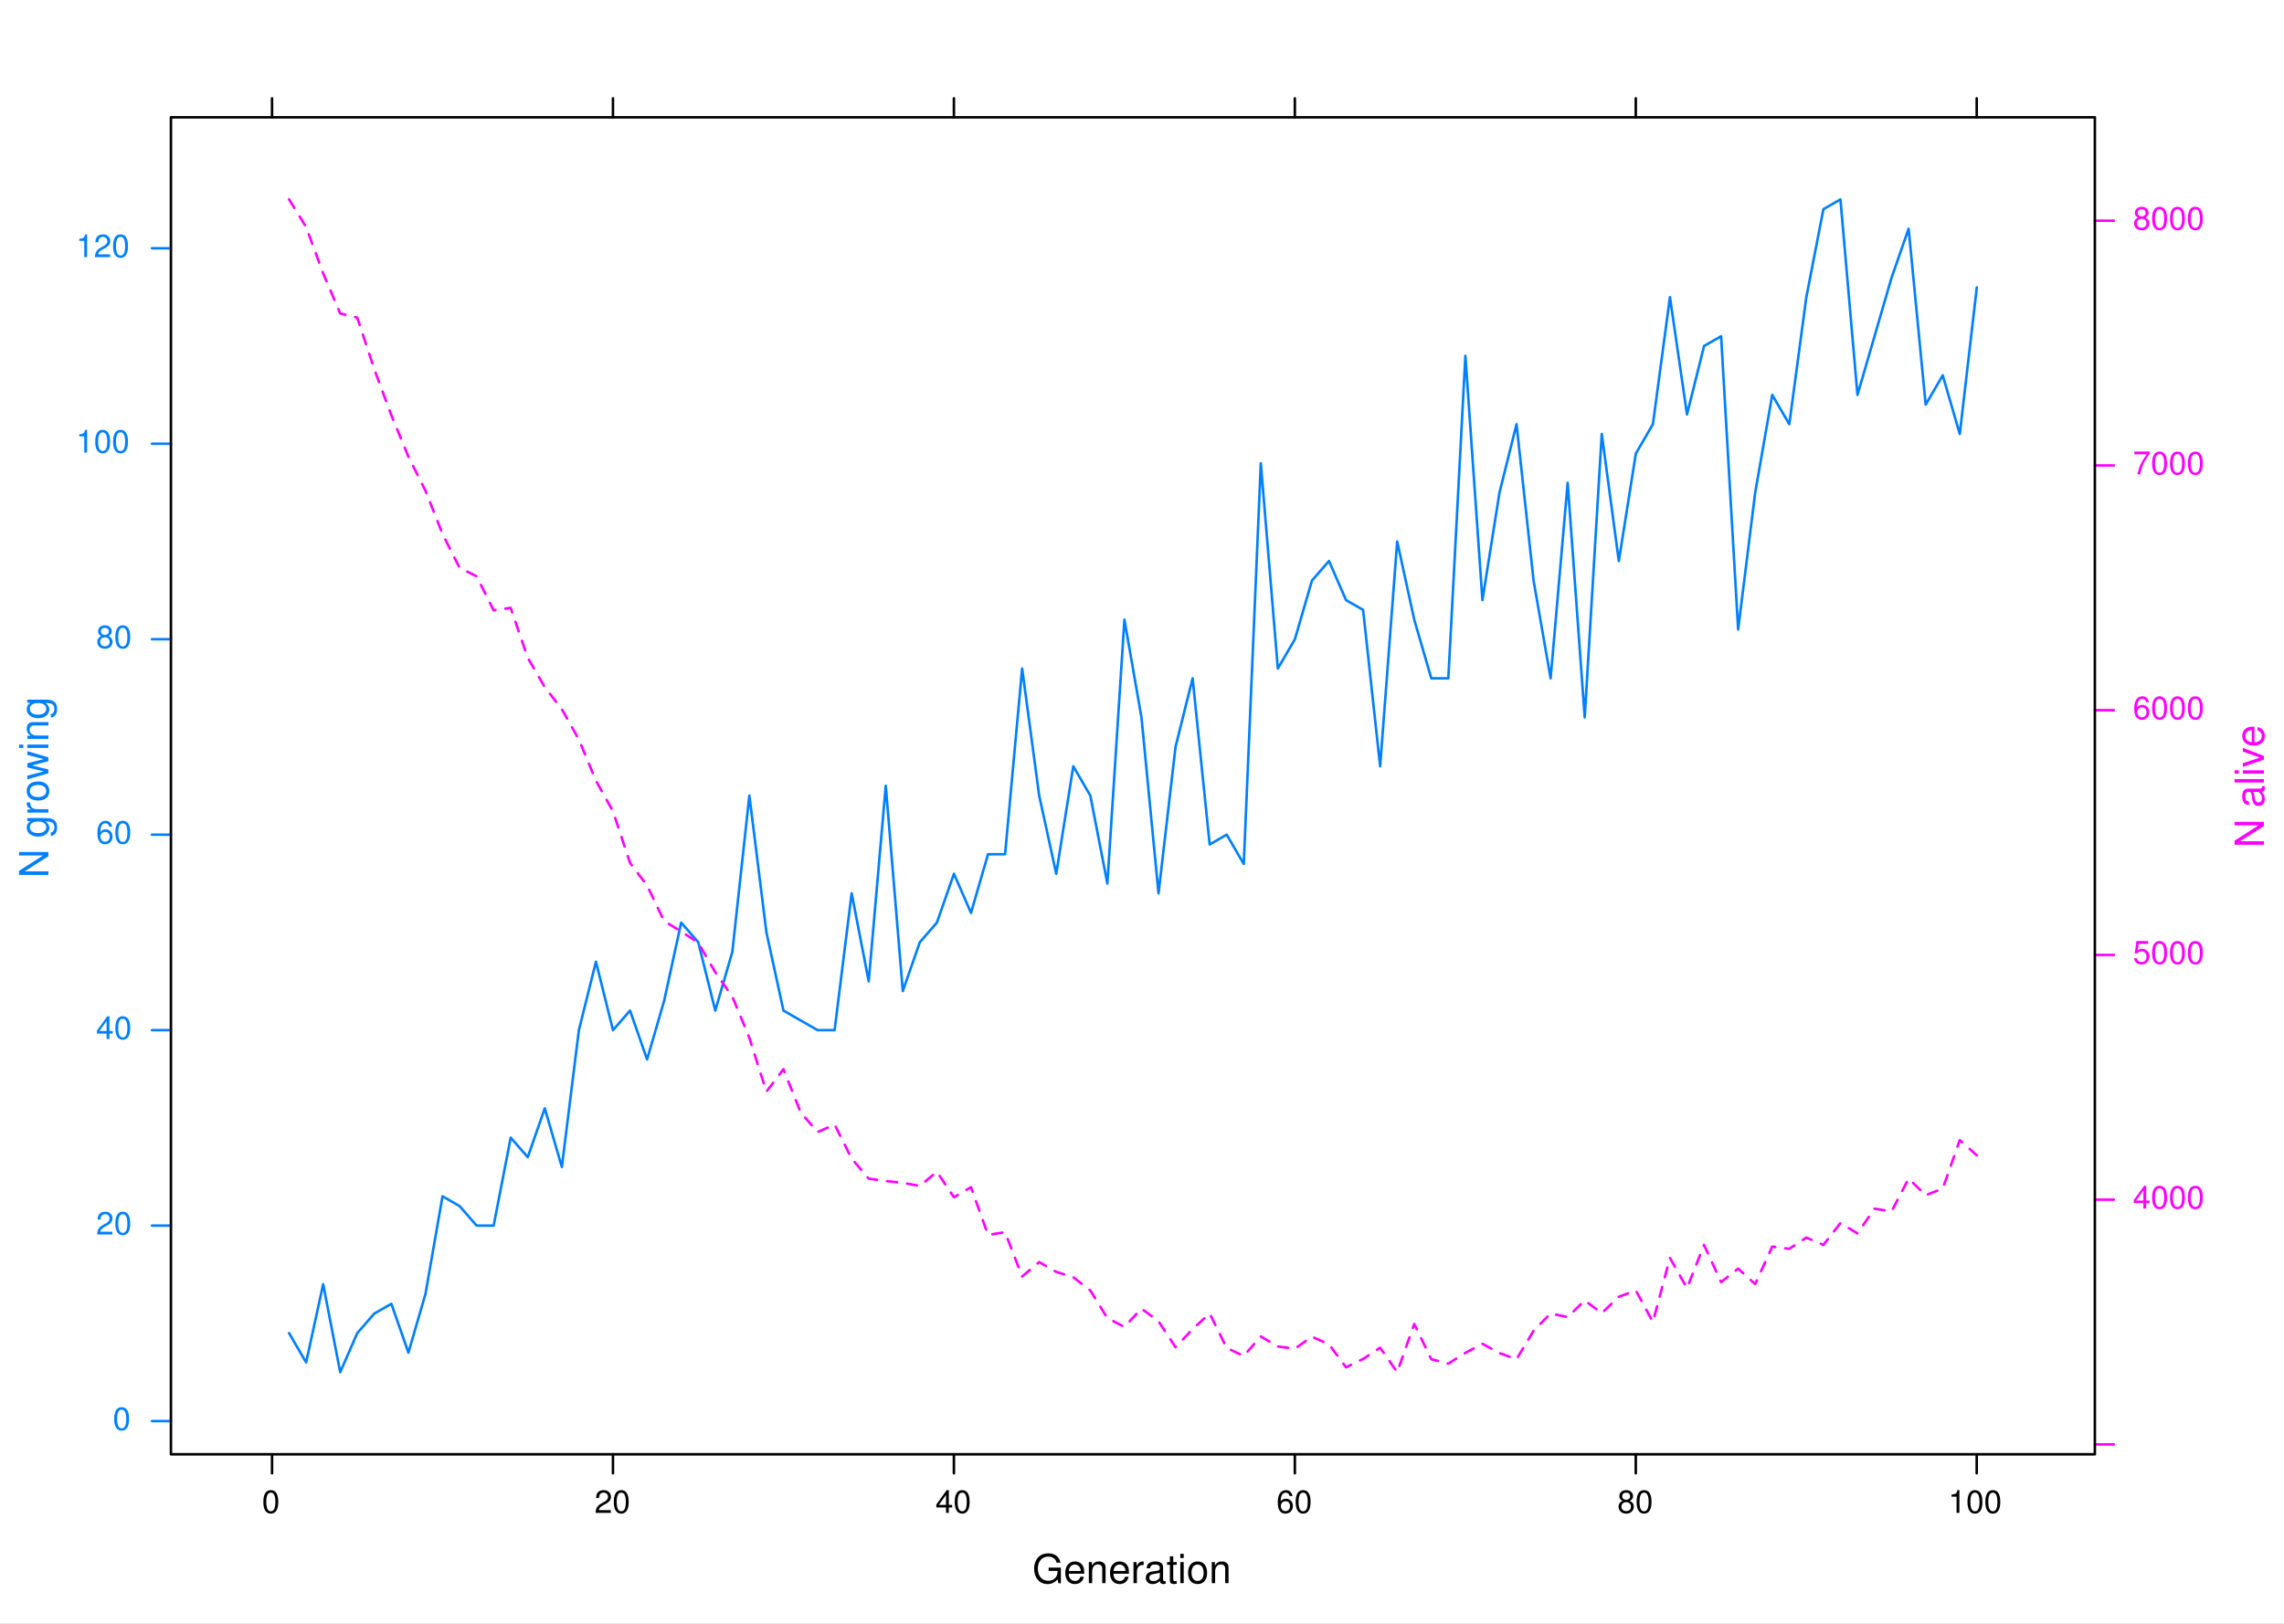 <?xml version="1.0" encoding="UTF-8" standalone="no"?>
<svg
   xmlns:dc="http://purl.org/dc/elements/1.1/"
   xmlns:cc="http://creativecommons.org/ns#"
   xmlns:rdf="http://www.w3.org/1999/02/22-rdf-syntax-ns#"
   xmlns:svg="http://www.w3.org/2000/svg"
   xmlns="http://www.w3.org/2000/svg"
   xmlns:xlink="http://www.w3.org/1999/xlink"
   xmlns:sodipodi="http://sodipodi.sourceforge.net/DTD/sodipodi-0.dtd"
   xmlns:inkscape="http://www.inkscape.org/namespaces/inkscape"
   width="400pt"
   height="284.457pt"
   viewBox="0 0 400 284.457"
   version="1.1"
   id="svg2"
   inkscape:version="0.91 r"
   sodipodi:docname="plot-r1-03.svg">
  <rect x="0" y="0" width="400" height="284.457" fill="#333333" stroke="none"/>
  <sodipodi:namedview
     pagecolor="#ffffff"
     bordercolor="#666666"
     borderopacity="1"
     objecttolerance="10"
     gridtolerance="10"
     guidetolerance="10"
     inkscape:pageopacity="0"
     inkscape:pageshadow="2"
     inkscape:window-width="1920"
     inkscape:window-height="1145"
     id="namedview348"
     showgrid="false"
     fit-margin-top="0"
     fit-margin-left="0"
     fit-margin-right="0"
     fit-margin-bottom="0"
     inkscape:zoom="2.46"
     inkscape:cx="250"
     inkscape:cy="177.78593"
     inkscape:window-x="0"
     inkscape:window-y="31"
     inkscape:window-maximized="1"
     inkscape:current-layer="svg2" />
  <defs
     id="defs4">
    <g
       id="g6">
      <symbol
         overflow="visible"
         id="glyph0-0"
         style="overflow:visible">
        <path
           style="stroke:none"
           d=""
           id="path9"
           inkscape:connector-curvature="0" />
      </symbol>
      <symbol
         overflow="visible"
         id="glyph0-1"
         style="overflow:visible">
        <path
           style="stroke:none"
           d="m 8.516,-4.625 -3.656,0 0,0.984 2.672,0 0,0.25 c 0,1.547 -1.156,2.688 -2.75,2.688 -0.891,0 -1.703,-0.328 -2.219,-0.891 -0.578,-0.625 -0.922,-1.672 -0.922,-2.75 0,-2.141 1.234,-3.562 3.078,-3.562 1.328,0 2.297,0.688 2.531,1.812 l 1.141,0 c -0.312,-1.781 -1.656,-2.797 -3.656,-2.797 -1.078,0 -1.938,0.281 -2.625,0.844 -1,0.828 -1.578,2.188 -1.578,3.766 0,2.688 1.641,4.562 4,4.562 1.188,0 2.141,-0.453 3,-1.391 l 0.266,1.156 0.719,0 z m 0,0"
           id="path12"
           inkscape:connector-curvature="0" />
      </symbol>
      <symbol
         overflow="visible"
         id="glyph0-2"
         style="overflow:visible">
        <path
           style="stroke:none"
           d="m 6.156,-2.812 c 0,-0.953 -0.078,-1.531 -0.25,-2 C 5.5,-5.844 4.531,-6.469 3.359,-6.469 c -1.75,0 -2.875,1.344 -2.875,3.406 0,2.062 1.094,3.344 2.859,3.344 1.438,0 2.422,-0.828 2.688,-2.188 l -1.016,0 C 4.734,-1.078 4.172,-0.641 3.375,-0.641 2.734,-0.641 2.203,-0.938 1.859,-1.469 1.625,-1.828 1.531,-2.188 1.531,-2.812 Z M 1.547,-3.625 C 1.625,-4.781 2.344,-5.547 3.344,-5.547 c 0.984,0 1.75,0.812 1.75,1.844 0,0.031 0,0.062 -0.016,0.078 z m 0,0"
           id="path15"
           inkscape:connector-curvature="0" />
      </symbol>
      <symbol
         overflow="visible"
         id="glyph0-3"
         style="overflow:visible">
        <path
           style="stroke:none"
           d="m 0.844,-6.281 0,6.281 1,0 0,-3.469 c 0,-1.281 0.672,-2.125 1.703,-2.125 0.797,0 1.297,0.484 1.297,1.234 l 0,4.359 1,0 0,-4.75 c 0,-1.047 -0.781,-1.719 -1.984,-1.719 -0.938,0 -1.547,0.359 -2.094,1.234 l 0,-1.047 z m 0,0"
           id="path18"
           inkscape:connector-curvature="0" />
      </symbol>
      <symbol
         overflow="visible"
         id="glyph0-4"
         style="overflow:visible">
        <path
           style="stroke:none"
           d="m 0.828,-6.281 0,6.281 1.016,0 0,-3.266 c 0,-0.891 0.219,-1.484 0.703,-1.828 0.312,-0.234 0.609,-0.312 1.312,-0.312 l 0,-1.031 C 3.688,-6.453 3.594,-6.469 3.469,-6.469 c -0.656,0 -1.141,0.391 -1.719,1.328 l 0,-1.141 z m 0,0"
           id="path21"
           inkscape:connector-curvature="0" />
      </symbol>
      <symbol
         overflow="visible"
         id="glyph0-5"
         style="overflow:visible">
        <path
           style="stroke:none"
           d="M 6.422,-0.594 C 6.312,-0.562 6.266,-0.562 6.203,-0.562 c -0.344,0 -0.547,-0.188 -0.547,-0.5 l 0,-3.688 c 0,-1.125 -0.812,-1.719 -2.359,-1.719 -0.906,0 -1.672,0.266 -2.078,0.734 -0.297,0.328 -0.422,0.688 -0.438,1.312 l 1,0 c 0.094,-0.781 0.547,-1.125 1.484,-1.125 0.891,0 1.406,0.344 1.406,0.938 l 0,0.266 c 0,0.422 -0.25,0.594 -1.047,0.703 -1.422,0.172 -1.641,0.219 -2.016,0.375 C 0.875,-2.969 0.5,-2.406 0.5,-1.578 0.5,-0.438 1.297,0.281 2.562,0.281 3.359,0.281 4,0 4.703,-0.641 4.781,-0.016 5.094,0.281 5.734,0.281 5.938,0.281 6.094,0.25 6.422,0.172 Z m -1.75,-1.391 c 0,0.344 -0.094,0.547 -0.406,0.828 -0.406,0.359 -0.891,0.562 -1.484,0.562 -0.781,0 -1.234,-0.375 -1.234,-1.016 0,-0.656 0.438,-1 1.516,-1.156 1.047,-0.141 1.266,-0.188 1.609,-0.344 z m 0,0"
           id="path24"
           inkscape:connector-curvature="0" />
      </symbol>
      <symbol
         overflow="visible"
         id="glyph0-6"
         style="overflow:visible">
        <path
           style="stroke:none"
           d="m 3.047,-6.281 -1.031,0 0,-1.734 -1,0 0,1.734 -0.844,0 0,0.812 0.844,0 0,4.75 c 0,0.641 0.438,1 1.219,1 0.234,0 0.484,-0.031 0.812,-0.094 l 0,-0.828 c -0.125,0.031 -0.281,0.047 -0.484,0.047 -0.422,0 -0.547,-0.125 -0.547,-0.562 l 0,-4.312 1.031,0 z m 0,0"
           id="path27"
           inkscape:connector-curvature="0" />
      </symbol>
      <symbol
         overflow="visible"
         id="glyph0-7"
         style="overflow:visible">
        <path
           style="stroke:none"
           d="m 1.797,-6.281 -1,0 0,6.281 1,0 z m 0,-2.469 -1,0 0,1.266 1,0 z m 0,0"
           id="path30"
           inkscape:connector-curvature="0" />
      </symbol>
      <symbol
         overflow="visible"
         id="glyph0-8"
         style="overflow:visible">
        <path
           style="stroke:none"
           d="m 3.266,-6.469 c -1.766,0 -2.828,1.266 -2.828,3.375 0,2.109 1.047,3.375 2.844,3.375 1.766,0 2.844,-1.266 2.844,-3.328 0,-2.172 -1.047,-3.422 -2.859,-3.422 z m 0.016,0.922 c 1.125,0 1.797,0.922 1.797,2.484 0,1.484 -0.703,2.422 -1.797,2.422 -1.125,0 -1.812,-0.938 -1.812,-2.453 0,-1.516 0.688,-2.453 1.812,-2.453 z m 0,0"
           id="path33"
           inkscape:connector-curvature="0" />
      </symbol>
      <symbol
         overflow="visible"
         id="glyph1-0"
         style="overflow:visible">
        <path
           style="stroke:none"
           d=""
           id="path36"
           inkscape:connector-curvature="0" />
      </symbol>
      <symbol
         overflow="visible"
         id="glyph1-1"
         style="overflow:visible">
        <path
           style="stroke:none"
           d="m 2.641,-6.797 c -0.641,0 -1.219,0.266 -1.562,0.75 -0.438,0.594 -0.672,1.5 -0.672,2.75 0,2.297 0.781,3.516 2.234,3.516 1.438,0 2.219,-1.219 2.219,-3.453 0,-1.328 -0.203,-2.203 -0.656,-2.812 -0.359,-0.484 -0.922,-0.75 -1.562,-0.75 z m 0,0.75 C 3.547,-6.047 4,-5.125 4,-3.312 c 0,1.938 -0.438,2.828 -1.375,2.828 -0.891,0 -1.344,-0.938 -1.344,-2.797 0,-1.859 0.453,-2.766 1.359,-2.766 z m 0,0"
           id="path39"
           inkscape:connector-curvature="0" />
      </symbol>
      <symbol
         overflow="visible"
         id="glyph1-2"
         style="overflow:visible">
        <path
           style="stroke:none"
           d="m 4.859,-0.828 -3.578,0 C 1.359,-1.391 1.672,-1.75 2.5,-2.234 L 3.469,-2.75 c 0.938,-0.516 1.438,-1.219 1.438,-2.062 0,-0.562 -0.234,-1.094 -0.641,-1.453 C 3.859,-6.625 3.375,-6.797 2.719,-6.797 c -0.859,0 -1.5,0.297 -1.875,0.875 C 0.609,-5.562 0.5,-5.125 0.484,-4.438 l 0.844,0 C 1.359,-4.906 1.406,-5.188 1.531,-5.406 1.75,-5.812 2.188,-6.062 2.703,-6.062 c 0.766,0 1.328,0.547 1.328,1.281 0,0.531 -0.312,0.984 -0.906,1.344 l -0.891,0.5 C 0.812,-2.141 0.406,-1.5 0.328,0 l 4.531,0 z m 0,0"
           id="path42"
           inkscape:connector-curvature="0" />
      </symbol>
      <symbol
         overflow="visible"
         id="glyph1-3"
         style="overflow:visible">
        <path
           style="stroke:none"
           d="m 3.141,-1.625 0,1.625 0.844,0 0,-1.625 1,0 0,-0.766 -1,0 0,-4.406 -0.625,0 -3.094,4.281 0,0.891 z m 0,-0.766 -2.141,0 2.141,-2.969 z m 0,0"
           id="path45"
           inkscape:connector-curvature="0" />
      </symbol>
      <symbol
         overflow="visible"
         id="glyph1-4"
         style="overflow:visible">
        <path
           style="stroke:none"
           d="m 4.781,-5.031 c -0.172,-1.109 -0.891,-1.766 -1.938,-1.766 -0.75,0 -1.422,0.359 -1.812,0.969 -0.422,0.656 -0.625,1.484 -0.625,2.734 0,1.141 0.172,1.859 0.578,2.469 0.375,0.547 0.969,0.844 1.719,0.844 1.281,0 2.219,-0.953 2.219,-2.297 0,-1.266 -0.859,-2.156 -2.078,-2.156 -0.672,0 -1.203,0.266 -1.562,0.766 0,-1.656 0.547,-2.578 1.516,-2.578 0.594,0 1,0.375 1.141,1.016 z m -2.047,1.547 c 0.812,0 1.328,0.562 1.328,1.484 0,0.844 -0.578,1.469 -1.359,1.469 -0.781,0 -1.375,-0.656 -1.375,-1.516 0,-0.844 0.578,-1.438 1.406,-1.438 z m 0,0"
           id="path48"
           inkscape:connector-curvature="0" />
      </symbol>
      <symbol
         overflow="visible"
         id="glyph1-5"
         style="overflow:visible">
        <path
           style="stroke:none"
           d="M 3.75,-3.578 C 4.453,-4 4.688,-4.344 4.688,-4.984 c 0,-1.062 -0.844,-1.812 -2.047,-1.812 -1.203,0 -2.047,0.75 -2.047,1.812 0,0.625 0.234,0.969 0.922,1.406 -0.781,0.375 -1.156,0.938 -1.156,1.688 0,1.25 0.938,2.109 2.281,2.109 1.344,0 2.281,-0.859 2.281,-2.094 0,-0.766 -0.391,-1.328 -1.172,-1.703 z m -1.109,-2.469 c 0.719,0 1.172,0.422 1.172,1.078 0,0.625 -0.469,1.047 -1.172,1.047 -0.719,0 -1.188,-0.422 -1.188,-1.062 0,-0.641 0.469,-1.062 1.188,-1.062 z m 0,2.844 c 0.844,0 1.422,0.531 1.422,1.328 0,0.812 -0.578,1.344 -1.438,1.344 -0.828,0 -1.406,-0.547 -1.406,-1.344 0,-0.797 0.578,-1.328 1.422,-1.328 z m 0,0"
           id="path51"
           inkscape:connector-curvature="0" />
      </symbol>
      <symbol
         overflow="visible"
         id="glyph1-6"
         style="overflow:visible">
        <path
           style="stroke:none"
           d="m 2.484,-4.844 0,4.844 0.844,0 0,-6.797 -0.562,0 C 2.469,-5.75 2.281,-5.609 0.984,-5.453 l 0,0.609 z m 0,0"
           id="path54"
           inkscape:connector-curvature="0" />
      </symbol>
      <symbol
         overflow="visible"
         id="glyph1-7"
         style="overflow:visible">
        <path
           style="stroke:none"
           d="m 4.562,-6.797 -3.5,0 -0.516,3.703 0.781,0 c 0.391,-0.469 0.719,-0.641 1.25,-0.641 0.906,0 1.484,0.625 1.484,1.641 0,0.969 -0.578,1.562 -1.484,1.562 -0.75,0 -1.203,-0.375 -1.391,-1.141 l -0.859,0 c 0.125,0.562 0.219,0.828 0.422,1.078 0.375,0.516 1.078,0.812 1.844,0.812 1.375,0 2.328,-1 2.328,-2.438 0,-1.344 -0.891,-2.266 -2.203,-2.266 -0.469,0 -0.859,0.125 -1.25,0.422 l 0.266,-1.906 2.828,0 z m 0,0"
           id="path57"
           inkscape:connector-curvature="0" />
      </symbol>
      <symbol
         overflow="visible"
         id="glyph1-8"
         style="overflow:visible">
        <path
           style="stroke:none"
           d="m 4.984,-6.797 -4.547,0 0,0.828 3.672,0 C 2.5,-3.656 1.828,-2.234 1.328,0 L 2.219,0 c 0.375,-2.172 1.234,-4.047 2.766,-6.094 z m 0,0"
           id="path60"
           inkscape:connector-curvature="0" />
      </symbol>
      <symbol
         overflow="visible"
         id="glyph2-0"
         style="overflow:visible">
        <path
           style="stroke:none"
           d=""
           id="path63"
           inkscape:connector-curvature="0" />
      </symbol>
      <symbol
         overflow="visible"
         id="glyph2-1"
         style="overflow:visible">
        <path
           style="stroke:none"
           d="m -8.75,-7.75 0,1.047 7.156,0 L -8.75,-2.125 l 0,1.219 8.75,0 0,-1.062 -7.094,0 L 0,-6.484 0,-7.75 Z m 0,0"
           id="path66"
           inkscape:connector-curvature="0" />
      </symbol>
      <symbol
         overflow="visible"
         id="glyph2-2"
         style="overflow:visible">
        <path
           style="stroke:none"
           d=""
           id="path69"
           inkscape:connector-curvature="0" />
      </symbol>
      <symbol
         overflow="visible"
         id="glyph2-3"
         style="overflow:visible">
        <path
           style="stroke:none"
           d="m -0.594,-6.422 c 0.031,0.109 0.031,0.156 0.031,0.219 0,0.344 -0.188,0.547 -0.5,0.547 l -3.688,0 c -1.125,0 -1.719,0.812 -1.719,2.359 0,0.906 0.266,1.672 0.734,2.078 0.328,0.297 0.688,0.422 1.312,0.438 l 0,-1 c -0.781,-0.094 -1.125,-0.547 -1.125,-1.484 0,-0.891 0.344,-1.406 0.938,-1.406 l 0.266,0 c 0.422,0 0.594,0.25 0.703,1.047 0.172,1.422 0.219,1.641 0.375,2.016 C -2.969,-0.875 -2.406,-0.5 -1.578,-0.5 -0.438,-0.5 0.281,-1.297 0.281,-2.562 0.281,-3.359 0,-4 -0.641,-4.703 -0.016,-4.781 0.281,-5.094 0.281,-5.734 0.281,-5.938 0.25,-6.094 0.172,-6.422 Z m -1.391,1.75 c 0.344,0 0.547,0.094 0.828,0.406 0.359,0.406 0.562,0.891 0.562,1.484 0,0.781 -0.375,1.234 -1.016,1.234 -0.656,0 -1,-0.438 -1.156,-1.516 -0.141,-1.047 -0.188,-1.266 -0.344,-1.609 z m 0,0"
           id="path72"
           inkscape:connector-curvature="0" />
      </symbol>
      <symbol
         overflow="visible"
         id="glyph2-4"
         style="overflow:visible">
        <path
           style="stroke:none"
           d="m -8.75,-1.828 0,1.016 8.75,0 0,-1.016 z m 0,0"
           id="path75"
           inkscape:connector-curvature="0" />
      </symbol>
      <symbol
         overflow="visible"
         id="glyph2-5"
         style="overflow:visible">
        <path
           style="stroke:none"
           d="m -6.281,-1.797 0,1 6.281,0 0,-1 z m -2.469,0 0,1 1.266,0 0,-1 z m 0,0"
           id="path78"
           inkscape:connector-curvature="0" />
      </symbol>
      <symbol
         overflow="visible"
         id="glyph2-6"
         style="overflow:visible">
        <path
           style="stroke:none"
           d="m 0,-3.422 -6.281,-2.406 0,1.125 5.094,1.781 -5.094,1.672 0,1.125 L 0,-2.328 Z m 0,0"
           id="path81"
           inkscape:connector-curvature="0" />
      </symbol>
      <symbol
         overflow="visible"
         id="glyph2-7"
         style="overflow:visible">
        <path
           style="stroke:none"
           d="m -2.812,-6.156 c -0.953,0 -1.531,0.078 -2,0.25 -1.031,0.406 -1.656,1.375 -1.656,2.547 0,1.75 1.344,2.875 3.406,2.875 2.062,0 3.344,-1.094 3.344,-2.859 0,-1.438 -0.828,-2.422 -2.188,-2.688 l 0,1.016 c 0.828,0.281 1.266,0.844 1.266,1.641 0,0.641 -0.297,1.172 -0.828,1.516 C -1.828,-1.625 -2.188,-1.531 -2.812,-1.531 Z M -3.625,-1.547 C -4.781,-1.625 -5.547,-2.344 -5.547,-3.344 c 0,-0.984 0.812,-1.75 1.844,-1.75 0.031,0 0.062,0 0.078,0.016 z m 0,0"
           id="path84"
           inkscape:connector-curvature="0" />
      </symbol>
      <symbol
         overflow="visible"
         id="glyph2-8"
         style="overflow:visible">
        <path
           style="stroke:none"
           d="m -6.281,-4.938 0.906,0 c -0.75,0.5 -1.094,1.109 -1.094,1.906 0,1.609 1.391,2.688 3.438,2.688 1.031,0 1.875,-0.281 2.469,-0.797 0.531,-0.469 0.844,-1.141 0.844,-1.797 0,-0.797 -0.344,-1.344 -1.141,-1.906 l 0.328,0 c 0.859,0 1.375,0.109 1.719,0.359 0.375,0.266 0.594,0.781 0.594,1.391 0,0.453 -0.125,0.859 -0.344,1.141 -0.172,0.219 -0.344,0.328 -0.719,0.375 l 0,1.031 C 1.906,-0.656 2.609,-1.578 2.609,-3.062 2.609,-4 2.312,-4.797 1.812,-5.203 1.234,-5.688 0.438,-5.875 -1.031,-5.875 l -5.25,0 z m 0.734,1.812 c 0,-1.094 0.922,-1.719 2.484,-1.719 1.5,0 2.422,0.641 2.422,1.703 0,1.094 -0.938,1.75 -2.453,1.75 -1.516,0 -2.453,-0.672 -2.453,-1.734 z m 0,0"
           id="path87"
           inkscape:connector-curvature="0" />
      </symbol>
      <symbol
         overflow="visible"
         id="glyph2-9"
         style="overflow:visible">
        <path
           style="stroke:none"
           d="m -6.281,-0.828 6.281,0 0,-1.016 -3.266,0 c -0.891,0 -1.484,-0.219 -1.828,-0.703 -0.234,-0.312 -0.312,-0.609 -0.312,-1.312 l -1.031,0 c -0.016,0.172 -0.031,0.266 -0.031,0.391 0,0.656 0.391,1.141 1.328,1.719 l -1.141,0 z m 0,0"
           id="path90"
           inkscape:connector-curvature="0" />
      </symbol>
      <symbol
         overflow="visible"
         id="glyph2-10"
         style="overflow:visible">
        <path
           style="stroke:none"
           d="m -6.469,-3.266 c 0,1.766 1.266,2.828 3.375,2.828 2.109,0 3.375,-1.047 3.375,-2.844 0,-1.766 -1.266,-2.844 -3.328,-2.844 -2.172,0 -3.422,1.047 -3.422,2.859 z m 0.922,-0.016 c 0,-1.125 0.922,-1.797 2.484,-1.797 1.484,0 2.422,0.703 2.422,1.797 0,1.125 -0.938,1.812 -2.453,1.812 -1.516,0 -2.453,-0.688 -2.453,-1.812 z m 0,0"
           id="path93"
           inkscape:connector-curvature="0" />
      </symbol>
      <symbol
         overflow="visible"
         id="glyph2-11"
         style="overflow:visible">
        <path
           style="stroke:none"
           d="M 0,-6.641 -6.281,-8.5 l 0,1.125 4.891,1.25 -4.891,1.234 0,1.234 4.891,1.203 -4.891,1.281 0,1.094 L 0,-1.891 0,-3.031 -4.938,-4.234 0,-5.516 Z m 0,0"
           id="path96"
           inkscape:connector-curvature="0" />
      </symbol>
      <symbol
         overflow="visible"
         id="glyph2-12"
         style="overflow:visible">
        <path
           style="stroke:none"
           d="m -6.281,-0.844 6.281,0 0,-1 -3.469,0 c -1.281,0 -2.125,-0.672 -2.125,-1.703 0,-0.797 0.484,-1.297 1.234,-1.297 l 4.359,0 0,-1 -4.75,0 c -1.047,0 -1.719,0.781 -1.719,1.984 0,0.938 0.359,1.547 1.234,2.094 l -1.047,0 z m 0,0"
           id="path99"
           inkscape:connector-curvature="0" />
      </symbol>
    </g>
  </defs>
  <g
     id="surface10242"
     transform="scale(0.587,0.587)">
    <rect
       x="0"
       y="0"
       width="682"
       height="485"
       style="fill:#ffffff;fill-opacity:1;stroke:none"
       id="rect102" />
    <g
       style="fill:#000000;fill-opacity:1"
       id="g104">
      <use
         xlink:href="#glyph0-1"
         x="308"
         y="472.436"
         id="use106"
         width="100%"
         height="100%" />
      <use
         xlink:href="#glyph0-2"
         x="317.336"
         y="472.436"
         id="use108"
         width="100%"
         height="100%" />
      <use
         xlink:href="#glyph0-3"
         x="324.008"
         y="472.436"
         id="use110"
         width="100%"
         height="100%" />
      <use
         xlink:href="#glyph0-2"
         x="330.68"
         y="472.436"
         id="use112"
         width="100%"
         height="100%" />
      <use
         xlink:href="#glyph0-4"
         x="337.352"
         y="472.436"
         id="use114"
         width="100%"
         height="100%" />
      <use
         xlink:href="#glyph0-5"
         x="341.348"
         y="472.436"
         id="use116"
         width="100%"
         height="100%" />
      <use
         xlink:href="#glyph0-6"
         x="348.02"
         y="472.436"
         id="use118"
         width="100%"
         height="100%" />
      <use
         xlink:href="#glyph0-7"
         x="351.355"
         y="472.436"
         id="use120"
         width="100%"
         height="100%" />
      <use
         xlink:href="#glyph0-8"
         x="354.02"
         y="472.436"
         id="use122"
         width="100%"
         height="100%" />
      <use
         xlink:href="#glyph0-3"
         x="360.691"
         y="472.436"
         id="use124"
         width="100%"
         height="100%" />
    </g>
    <path
       style="fill:none;stroke:#000000;stroke-width:0.75;stroke-linecap:round;stroke-linejoin:round;stroke-miterlimit:10;stroke-opacity:1"
       d="m 81.16,35.008 0,-5.668"
       id="path126"
       inkscape:connector-curvature="0" />
    <path
       style="fill:none;stroke:#000000;stroke-width:0.75;stroke-linecap:round;stroke-linejoin:round;stroke-miterlimit:10;stroke-opacity:1"
       d="m 182.879,35.008 0,-5.668"
       id="path128"
       inkscape:connector-curvature="0" />
    <path
       style="fill:none;stroke:#000000;stroke-width:0.75;stroke-linecap:round;stroke-linejoin:round;stroke-miterlimit:10;stroke-opacity:1"
       d="m 284.598,35.008 0,-5.668"
       id="path130"
       inkscape:connector-curvature="0" />
    <path
       style="fill:none;stroke:#000000;stroke-width:0.75;stroke-linecap:round;stroke-linejoin:round;stroke-miterlimit:10;stroke-opacity:1"
       d="m 386.316,35.008 0,-5.668"
       id="path132"
       inkscape:connector-curvature="0" />
    <path
       style="fill:none;stroke:#000000;stroke-width:0.75;stroke-linecap:round;stroke-linejoin:round;stroke-miterlimit:10;stroke-opacity:1"
       d="m 488.035,35.008 0,-5.668"
       id="path134"
       inkscape:connector-curvature="0" />
    <path
       style="fill:none;stroke:#000000;stroke-width:0.75;stroke-linecap:round;stroke-linejoin:round;stroke-miterlimit:10;stroke-opacity:1"
       d="m 589.754,35.008 0,-5.668"
       id="path136"
       inkscape:connector-curvature="0" />
    <path
       style="fill:none;stroke:#000000;stroke-width:0.75;stroke-linecap:round;stroke-linejoin:round;stroke-miterlimit:10;stroke-opacity:1"
       d="m 81.16,433.992 0,5.668"
       id="path138"
       inkscape:connector-curvature="0" />
    <path
       style="fill:none;stroke:#000000;stroke-width:0.75;stroke-linecap:round;stroke-linejoin:round;stroke-miterlimit:10;stroke-opacity:1"
       d="m 182.879,433.992 0,5.668"
       id="path140"
       inkscape:connector-curvature="0" />
    <path
       style="fill:none;stroke:#000000;stroke-width:0.75;stroke-linecap:round;stroke-linejoin:round;stroke-miterlimit:10;stroke-opacity:1"
       d="m 284.598,433.992 0,5.668"
       id="path142"
       inkscape:connector-curvature="0" />
    <path
       style="fill:none;stroke:#000000;stroke-width:0.75;stroke-linecap:round;stroke-linejoin:round;stroke-miterlimit:10;stroke-opacity:1"
       d="m 386.316,433.992 0,5.668"
       id="path144"
       inkscape:connector-curvature="0" />
    <path
       style="fill:none;stroke:#000000;stroke-width:0.75;stroke-linecap:round;stroke-linejoin:round;stroke-miterlimit:10;stroke-opacity:1"
       d="m 488.035,433.992 0,5.668"
       id="path146"
       inkscape:connector-curvature="0" />
    <path
       style="fill:none;stroke:#000000;stroke-width:0.75;stroke-linecap:round;stroke-linejoin:round;stroke-miterlimit:10;stroke-opacity:1"
       d="m 589.754,433.992 0,5.668"
       id="path148"
       inkscape:connector-curvature="0" />
    <g
       style="fill:#000000;fill-opacity:1"
       id="g150">
      <use
         xlink:href="#glyph1-1"
         x="78.16"
         y="451.479"
         id="use152"
         width="100%"
         height="100%" />
    </g>
    <g
       style="fill:#000000;fill-opacity:1"
       id="g154">
      <use
         xlink:href="#glyph1-2"
         x="177.379"
         y="451.479"
         id="use156"
         width="100%"
         height="100%" />
      <use
         xlink:href="#glyph1-1"
         x="182.713"
         y="451.479"
         id="use158"
         width="100%"
         height="100%" />
    </g>
    <g
       style="fill:#000000;fill-opacity:1"
       id="g160">
      <use
         xlink:href="#glyph1-3"
         x="279.098"
         y="451.479"
         id="use162"
         width="100%"
         height="100%" />
      <use
         xlink:href="#glyph1-1"
         x="284.432"
         y="451.479"
         id="use164"
         width="100%"
         height="100%" />
    </g>
    <g
       style="fill:#000000;fill-opacity:1"
       id="g166">
      <use
         xlink:href="#glyph1-4"
         x="380.816"
         y="451.479"
         id="use168"
         width="100%"
         height="100%" />
      <use
         xlink:href="#glyph1-1"
         x="386.15"
         y="451.479"
         id="use170"
         width="100%"
         height="100%" />
    </g>
    <g
       style="fill:#000000;fill-opacity:1"
       id="g172">
      <use
         xlink:href="#glyph1-5"
         x="482.535"
         y="451.479"
         id="use174"
         width="100%"
         height="100%" />
      <use
         xlink:href="#glyph1-1"
         x="487.869"
         y="451.479"
         id="use176"
         width="100%"
         height="100%" />
    </g>
    <g
       style="fill:#000000;fill-opacity:1"
       id="g178">
      <use
         xlink:href="#glyph1-6"
         x="581.254"
         y="451.479"
         id="use180"
         width="100%"
         height="100%" />
      <use
         xlink:href="#glyph1-1"
         x="586.588"
         y="451.479"
         id="use182"
         width="100%"
         height="100%" />
      <use
         xlink:href="#glyph1-1"
         x="591.922"
         y="451.479"
         id="use184"
         width="100%"
         height="100%" />
    </g>
    <path
       style="fill:none;stroke:#007fff;stroke-width:0.75;stroke-linecap:round;stroke-linejoin:round;stroke-miterlimit:10;stroke-opacity:1"
       d="m 86.246,397.828 5.086,8.75 5.086,-23.336 5.086,26.25 5.086,-11.664 5.086,-5.836 5.086,-2.914 5.086,14.582 5.086,-17.5 5.086,-29.164 5.086,2.914 5.086,5.836 5.086,0 5.086,-26.25 5.086,5.832 5.086,-14.582 5.086,17.5 5.086,-40.832 5.086,-20.418 5.086,20.418 5.086,-5.832 5.086,14.582 5.086,-17.5 5.086,-23.332 5.086,5.832 5.086,20.418 5.086,-17.5 5.086,-46.664 5.086,40.832 5.086,23.332 5.086,2.914 5.086,2.918 5.086,0 5.086,-40.832 5.086,26.25 5.086,-58.332 5.086,61.246 5.086,-14.582 5.086,-5.832 5.086,-14.582 5.086,11.664 5.086,-17.5 5.086,0 5.086,-55.414 5.086,37.918 5.086,23.332 5.086,-32.082 5.086,8.75 5.086,26.246 5.086,-78.746 5.086,29.168 5.086,52.496 5.086,-43.75 5.086,-20.414 5.086,49.582 5.086,-2.918 5.086,8.75 5.086,-119.578 5.086,61.246 5.086,-8.75 5.086,-17.496 5.086,-5.836 5.086,11.668 5.086,2.918 5.086,46.664 5.086,-67.082 5.086,23.332 5.086,17.5 5.086,0 5.086,-96.246 5.086,72.914 5.086,-32.082 5.086,-20.418 5.086,46.668 5.086,29.164 5.086,-58.332 5.086,70 5.086,-84.582 5.086,37.914 5.086,-32.082 5.086,-8.75 5.086,-37.914 5.086,35 5.086,-20.418 5.086,-2.914 5.086,87.496 5.086,-40.832 5.086,-29.164 5.086,8.746 5.086,-37.914 5.086,-26.25 5.086,-2.914 5.086,58.332 10.172,-35 5.086,-14.582 5.086,52.496 5.086,-8.75 5.086,17.5 5.086,-43.746"
       id="path186"
       inkscape:connector-curvature="0" />
    <path
       style="fill:none;stroke:#007fff;stroke-width:0.75;stroke-linecap:round;stroke-linejoin:round;stroke-miterlimit:10;stroke-opacity:1"
       d="m 51,424.074 -5.668,0"
       id="path188"
       inkscape:connector-curvature="0" />
    <path
       style="fill:none;stroke:#007fff;stroke-width:0.75;stroke-linecap:round;stroke-linejoin:round;stroke-miterlimit:10;stroke-opacity:1"
       d="m 51,365.746 -5.668,0"
       id="path190"
       inkscape:connector-curvature="0" />
    <path
       style="fill:none;stroke:#007fff;stroke-width:0.75;stroke-linecap:round;stroke-linejoin:round;stroke-miterlimit:10;stroke-opacity:1"
       d="m 51,307.414 -5.668,0"
       id="path192"
       inkscape:connector-curvature="0" />
    <path
       style="fill:none;stroke:#007fff;stroke-width:0.75;stroke-linecap:round;stroke-linejoin:round;stroke-miterlimit:10;stroke-opacity:1"
       d="m 51,249.082 -5.668,0"
       id="path194"
       inkscape:connector-curvature="0" />
    <path
       style="fill:none;stroke:#007fff;stroke-width:0.75;stroke-linecap:round;stroke-linejoin:round;stroke-miterlimit:10;stroke-opacity:1"
       d="m 51,190.75 -5.668,0"
       id="path196"
       inkscape:connector-curvature="0" />
    <path
       style="fill:none;stroke:#007fff;stroke-width:0.75;stroke-linecap:round;stroke-linejoin:round;stroke-miterlimit:10;stroke-opacity:1"
       d="m 51,132.422 -5.668,0"
       id="path198"
       inkscape:connector-curvature="0" />
    <path
       style="fill:none;stroke:#007fff;stroke-width:0.75;stroke-linecap:round;stroke-linejoin:round;stroke-miterlimit:10;stroke-opacity:1"
       d="m 51,74.09 -5.668,0"
       id="path200"
       inkscape:connector-curvature="0" />
    <g
       style="fill:#007fff;fill-opacity:1"
       id="g202">
      <use
         xlink:href="#glyph1-1"
         x="33.66"
         y="426.722"
         id="use204"
         width="100%"
         height="100%" />
    </g>
    <g
       style="fill:#007fff;fill-opacity:1"
       id="g206">
      <use
         xlink:href="#glyph1-2"
         x="28.66"
         y="368.394"
         id="use208"
         width="100%"
         height="100%" />
      <use
         xlink:href="#glyph1-1"
         x="33.994"
         y="368.394"
         id="use210"
         width="100%"
         height="100%" />
    </g>
    <g
       style="fill:#007fff;fill-opacity:1"
       id="g212">
      <use
         xlink:href="#glyph1-3"
         x="28.66"
         y="310.062"
         id="use214"
         width="100%"
         height="100%" />
      <use
         xlink:href="#glyph1-1"
         x="33.994"
         y="310.062"
         id="use216"
         width="100%"
         height="100%" />
    </g>
    <g
       style="fill:#007fff;fill-opacity:1"
       id="g218">
      <use
         xlink:href="#glyph1-4"
         x="28.66"
         y="251.729"
         id="use220"
         width="100%"
         height="100%" />
      <use
         xlink:href="#glyph1-1"
         x="33.994"
         y="251.729"
         id="use222"
         width="100%"
         height="100%" />
    </g>
    <g
       style="fill:#007fff;fill-opacity:1"
       id="g224">
      <use
         xlink:href="#glyph1-5"
         x="28.66"
         y="193.397"
         id="use226"
         width="100%"
         height="100%" />
      <use
         xlink:href="#glyph1-1"
         x="33.994"
         y="193.397"
         id="use228"
         width="100%"
         height="100%" />
    </g>
    <g
       style="fill:#007fff;fill-opacity:1"
       id="g230">
      <use
         xlink:href="#glyph1-6"
         x="22.66"
         y="135.069"
         id="use232"
         width="100%"
         height="100%" />
      <use
         xlink:href="#glyph1-1"
         x="27.994"
         y="135.069"
         id="use234"
         width="100%"
         height="100%" />
      <use
         xlink:href="#glyph1-1"
         x="33.328"
         y="135.069"
         id="use236"
         width="100%"
         height="100%" />
    </g>
    <g
       style="fill:#007fff;fill-opacity:1"
       id="g238">
      <use
         xlink:href="#glyph1-6"
         x="22.66"
         y="76.737"
         id="use240"
         width="100%"
         height="100%" />
      <use
         xlink:href="#glyph1-2"
         x="27.994"
         y="76.737"
         id="use242"
         width="100%"
         height="100%" />
      <use
         xlink:href="#glyph1-1"
         x="33.328"
         y="76.737"
         id="use244"
         width="100%"
         height="100%" />
    </g>
    <path
       style="fill:none;stroke:#ff00ff;stroke-width:0.75;stroke-linecap:round;stroke-linejoin:round;stroke-miterlimit:10;stroke-dasharray:3, 3;stroke-opacity:1"
       d="m 86.246,59.508 5.086,8.254 5.086,13.801 5.086,11.98 5.086,1.238 5.086,15.414 5.086,13.73 5.086,12.34 5.086,10.152 5.086,12.93 5.086,10.078 5.086,2.555 5.086,10.152 5.086,-0.73 5.086,14.898 5.086,8.766 5.086,6.574 5.086,9.055 5.086,12.27 5.086,9.129 5.086,15.414 5.086,6.719 5.086,10.66 5.086,3.07 5.086,3.359 5.086,8.836 5.086,7.23 5.086,12.344 5.086,16.066 5.086,-6.719 5.086,12.781 5.086,5.988 5.086,-2.262 5.086,10.152 5.086,5.988 5.086,0.73 5.086,0.512 5.086,0.949 5.086,-4.238 5.086,7.598 5.086,-2.996 5.086,14.242 5.086,-0.805 5.086,13.223 5.086,-4.309 5.086,2.918 5.086,1.609 5.086,3.941 5.086,8.254 5.086,2.629 5.086,-5.477 5.086,3.797 5.086,7.742 5.086,-5.402 5.086,-4.676 5.086,10.297 5.086,2.41 5.086,-5.844 5.086,2.996 5.086,0.656 5.086,-3.578 5.086,2.266 5.086,6.863 5.086,-2.48 5.086,-3.359 5.086,7.301 5.086,-14.387 5.086,10.516 5.086,1.316 5.086,-3.215 5.086,-2.703 5.086,2.777 5.086,1.824 5.086,-8.473 5.086,-5.184 5.086,1.094 5.086,-4.965 5.086,3.797 5.086,-4.891 5.086,-1.902 5.086,9.422 5.086,-19.133 5.086,9.055 5.086,-12.926 5.086,11.102 5.086,-4.02 5.086,4.602 5.086,-11.172 5.086,0.656 5.086,-3.359 5.086,2.191 5.086,-6.5 5.086,3.066 5.086,-7.375 5.086,0.801 5.086,-9.785 5.086,4.965 5.086,-1.973 5.086,-14.461 5.086,4.531"
       id="path246"
       inkscape:connector-curvature="0" />
    <path
       style="fill:none;stroke:#ff00ff;stroke-width:0.75;stroke-linecap:round;stroke-linejoin:round;stroke-miterlimit:10;stroke-opacity:1"
       d="m 625,431.039 5.668,0"
       id="path248"
       inkscape:connector-curvature="0" />
    <path
       style="fill:none;stroke:#ff00ff;stroke-width:0.75;stroke-linecap:round;stroke-linejoin:round;stroke-miterlimit:10;stroke-opacity:1"
       d="m 625,358.004 5.668,0"
       id="path250"
       inkscape:connector-curvature="0" />
    <path
       style="fill:none;stroke:#ff00ff;stroke-width:0.75;stroke-linecap:round;stroke-linejoin:round;stroke-miterlimit:10;stroke-opacity:1"
       d="m 625,284.969 5.668,0"
       id="path252"
       inkscape:connector-curvature="0" />
    <path
       style="fill:none;stroke:#ff00ff;stroke-width:0.75;stroke-linecap:round;stroke-linejoin:round;stroke-miterlimit:10;stroke-opacity:1"
       d="m 625,211.934 5.668,0"
       id="path254"
       inkscape:connector-curvature="0" />
    <path
       style="fill:none;stroke:#ff00ff;stroke-width:0.75;stroke-linecap:round;stroke-linejoin:round;stroke-miterlimit:10;stroke-opacity:1"
       d="m 625,138.898 5.668,0"
       id="path256"
       inkscape:connector-curvature="0" />
    <path
       style="fill:none;stroke:#ff00ff;stroke-width:0.75;stroke-linecap:round;stroke-linejoin:round;stroke-miterlimit:10;stroke-opacity:1"
       d="m 625,65.859 5.668,0"
       id="path258"
       inkscape:connector-curvature="0" />
    <g
       style="fill:#ff00ff;fill-opacity:1"
       id="g260">
      <use
         xlink:href="#glyph1-3"
         x="636.34"
         y="360.651"
         id="use262"
         width="100%"
         height="100%" />
      <use
         xlink:href="#glyph1-1"
         x="641.674"
         y="360.651"
         id="use264"
         width="100%"
         height="100%" />
      <use
         xlink:href="#glyph1-1"
         x="647.008"
         y="360.651"
         id="use266"
         width="100%"
         height="100%" />
      <use
         xlink:href="#glyph1-1"
         x="652.342"
         y="360.651"
         id="use268"
         width="100%"
         height="100%" />
    </g>
    <g
       style="fill:#ff00ff;fill-opacity:1"
       id="g270">
      <use
         xlink:href="#glyph1-7"
         x="636.34"
         y="287.616"
         id="use272"
         width="100%"
         height="100%" />
      <use
         xlink:href="#glyph1-1"
         x="641.674"
         y="287.616"
         id="use274"
         width="100%"
         height="100%" />
      <use
         xlink:href="#glyph1-1"
         x="647.008"
         y="287.616"
         id="use276"
         width="100%"
         height="100%" />
      <use
         xlink:href="#glyph1-1"
         x="652.342"
         y="287.616"
         id="use278"
         width="100%"
         height="100%" />
    </g>
    <g
       style="fill:#ff00ff;fill-opacity:1"
       id="g280">
      <use
         xlink:href="#glyph1-4"
         x="636.34"
         y="214.581"
         id="use282"
         width="100%"
         height="100%" />
      <use
         xlink:href="#glyph1-1"
         x="641.674"
         y="214.581"
         id="use284"
         width="100%"
         height="100%" />
      <use
         xlink:href="#glyph1-1"
         x="647.008"
         y="214.581"
         id="use286"
         width="100%"
         height="100%" />
      <use
         xlink:href="#glyph1-1"
         x="652.342"
         y="214.581"
         id="use288"
         width="100%"
         height="100%" />
    </g>
    <g
       style="fill:#ff00ff;fill-opacity:1"
       id="g290">
      <use
         xlink:href="#glyph1-8"
         x="636.34"
         y="141.546"
         id="use292"
         width="100%"
         height="100%" />
      <use
         xlink:href="#glyph1-1"
         x="641.674"
         y="141.546"
         id="use294"
         width="100%"
         height="100%" />
      <use
         xlink:href="#glyph1-1"
         x="647.008"
         y="141.546"
         id="use296"
         width="100%"
         height="100%" />
      <use
         xlink:href="#glyph1-1"
         x="652.342"
         y="141.546"
         id="use298"
         width="100%"
         height="100%" />
    </g>
    <g
       style="fill:#ff00ff;fill-opacity:1"
       id="g300">
      <use
         xlink:href="#glyph1-5"
         x="636.34"
         y="68.507"
         id="use302"
         width="100%"
         height="100%" />
      <use
         xlink:href="#glyph1-1"
         x="641.674"
         y="68.507"
         id="use304"
         width="100%"
         height="100%" />
      <use
         xlink:href="#glyph1-1"
         x="647.008"
         y="68.507"
         id="use306"
         width="100%"
         height="100%" />
      <use
         xlink:href="#glyph1-1"
         x="652.342"
         y="68.507"
         id="use308"
         width="100%"
         height="100%" />
    </g>
    <path
       style="fill:none;stroke:#000000;stroke-width:0.75;stroke-linecap:round;stroke-linejoin:round;stroke-miterlimit:10;stroke-opacity:1"
       d="m 51,433.992 574,0 0,-398.984 -574,0 z m 0,0"
       id="path310"
       inkscape:connector-curvature="0" />
    <g
       style="fill:#ff00ff;fill-opacity:1"
       id="g312">
      <use
         xlink:href="#glyph2-1"
         x="675.436"
         y="253"
         id="use314"
         width="100%"
         height="100%" />
      <use
         xlink:href="#glyph2-2"
         x="675.436"
         y="244.336"
         id="use316"
         width="100%"
         height="100%" />
      <use
         xlink:href="#glyph2-3"
         x="675.436"
         y="241"
         id="use318"
         width="100%"
         height="100%" />
      <use
         xlink:href="#glyph2-4"
         x="675.436"
         y="234.328"
         id="use320"
         width="100%"
         height="100%" />
      <use
         xlink:href="#glyph2-5"
         x="675.436"
         y="231.664"
         id="use322"
         width="100%"
         height="100%" />
      <use
         xlink:href="#glyph2-6"
         x="675.436"
         y="229"
         id="use324"
         width="100%"
         height="100%" />
      <use
         xlink:href="#glyph2-7"
         x="675.436"
         y="223"
         id="use326"
         width="100%"
         height="100%" />
    </g>
    <g
       style="fill:#007fff;fill-opacity:1"
       id="g328">
      <use
         xlink:href="#glyph2-1"
         x="14.436"
         y="262"
         id="use330"
         width="100%"
         height="100%" />
      <use
         xlink:href="#glyph2-2"
         x="14.436"
         y="253.336"
         id="use332"
         width="100%"
         height="100%" />
      <use
         xlink:href="#glyph2-8"
         x="14.436"
         y="250"
         id="use334"
         width="100%"
         height="100%" />
      <use
         xlink:href="#glyph2-9"
         x="14.436"
         y="243.328"
         id="use336"
         width="100%"
         height="100%" />
      <use
         xlink:href="#glyph2-10"
         x="14.436"
         y="239.332"
         id="use338"
         width="100%"
         height="100%" />
      <use
         xlink:href="#glyph2-11"
         x="14.436"
         y="232.66"
         id="use340"
         width="100%"
         height="100%" />
      <use
         xlink:href="#glyph2-5"
         x="14.436"
         y="223.996"
         id="use342"
         width="100%"
         height="100%" />
      <use
         xlink:href="#glyph2-12"
         x="14.436"
         y="221.332"
         id="use344"
         width="100%"
         height="100%" />
      <use
         xlink:href="#glyph2-8"
         x="14.436"
         y="214.66"
         id="use346"
         width="100%"
         height="100%" />
    </g>
  </g>
</svg>
